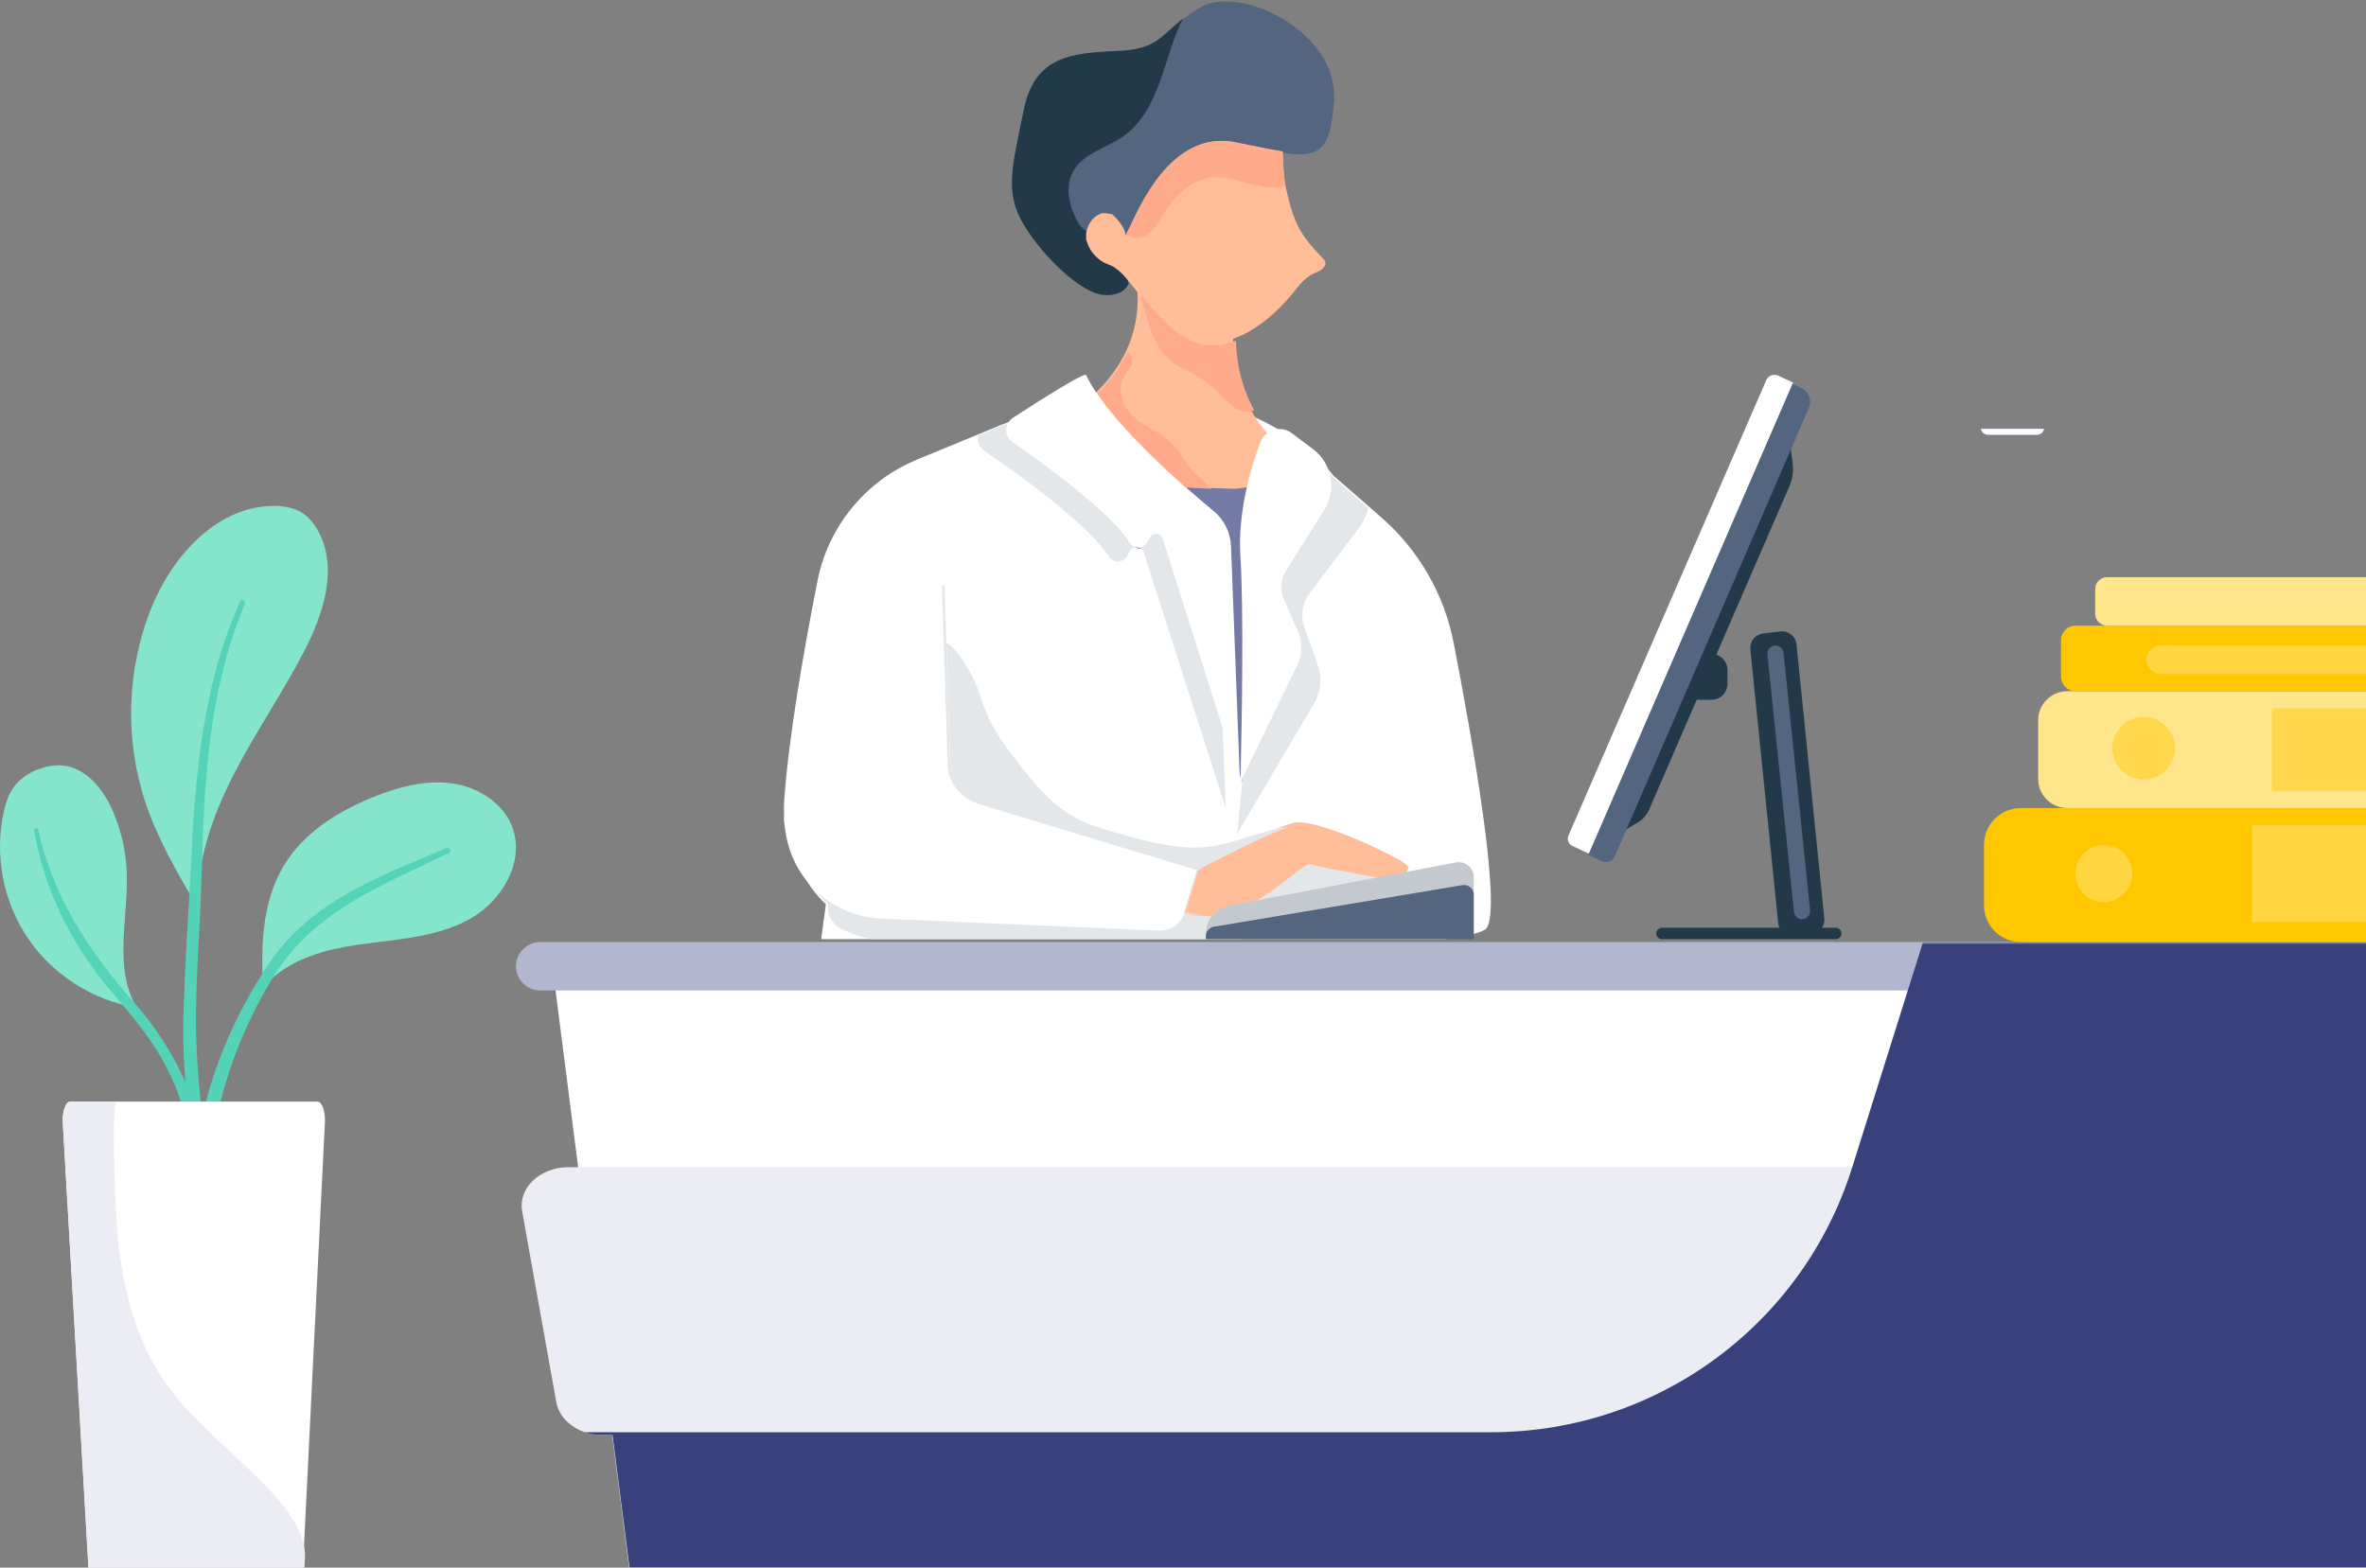<svg width="830" height="550" viewBox="0 0 830 550" fill="none" xmlns="http://www.w3.org/2000/svg">
<rect x="0" y="0" width="830" height="550" fill="#808080" stroke="none"/>
<path fill-rule="evenodd" clip-rule="evenodd" d="M591.469 245.5H600.531C603.552 245.5 606 243.009 606 239.937V235.063C606 231.991 603.552 229.5 600.531 229.5H591.469C588.448 229.5 586 231.991 586 235.063V239.937C586 243.009 588.448 245.5 591.469 245.5Z" fill="#213949"/>
<path fill-rule="evenodd" clip-rule="evenodd" d="M629.48 328.463L635.51 327.739C638.269 327.408 640.254 324.929 639.974 322.166L630.221 226.081C629.933 223.245 627.372 221.197 624.541 221.537L618.489 222.264C615.73 222.596 613.745 225.075 614.027 227.838L623.801 323.92C624.089 326.755 626.649 328.803 629.48 328.463Z" fill="#213949"/>
<path fill-rule="evenodd" clip-rule="evenodd" d="M620.015 229.58C619.859 228.069 620.957 226.711 622.487 226.523L622.495 226.522C624.076 226.328 625.508 227.453 625.669 229.014L634.985 319.421C635.142 320.94 634.033 322.302 632.495 322.48C630.921 322.664 629.499 321.54 629.339 319.986" fill="#54667F"/>
<path fill-rule="evenodd" clip-rule="evenodd" d="M583.037 329.5H643.963C645.088 329.5 646 328.604 646 327.5C646 326.395 645.088 325.5 643.963 325.5H583.037C581.912 325.5 581 326.395 581 327.5C581 328.604 581.912 329.5 583.037 329.5Z" fill="#213949"/>
<path fill-rule="evenodd" clip-rule="evenodd" d="M627.783 170.454L578.512 284.03C577.701 285.899 576.329 287.469 574.586 288.522L568 292.5L627.965 155.5L628.883 162.737C629.216 165.362 628.836 168.028 627.783 170.454Z" fill="#213949"/>
<path fill-rule="evenodd" clip-rule="evenodd" d="M634.559 143.099L566.474 300.449C565.714 302.206 563.662 302.989 561.932 302.182L557 299.882L628.412 134.5L631.923 136.136C634.538 137.354 635.708 140.444 634.559 143.099Z" fill="#54667F"/>
<path fill-rule="evenodd" clip-rule="evenodd" d="M623.82 131.796L629 134.217L557.369 299.5L551.644 296.825C550.246 296.172 549.622 294.523 550.237 293.106L619.605 133.393C620.311 131.769 622.216 131.047 623.82 131.796Z" fill="white"/>
<path fill-rule="evenodd" clip-rule="evenodd" d="M105.825 179.815C108.282 181.327 110.154 183.653 111.551 186.177C118.79 199.261 113.432 215.616 106.509 228.869C98.92 243.398 89.581 256.963 82.086 271.541C74.591 286.118 68.901 302.119 69.424 318.5C62.462 306.675 55.451 294.742 51.082 281.735C43.639 259.574 44.398 234.764 53.183 213.099C60.623 194.748 76.482 177.36 96.295 177.502C99.605 177.525 103.006 178.08 105.825 179.815Z" fill="#85E5CC"/>
<path fill-rule="evenodd" clip-rule="evenodd" d="M141.859 276.023C147.415 274.651 153.115 274.053 158.752 274.873C167.767 276.184 176.58 281.734 179.755 290.291C184.147 302.13 176.334 315.702 165.444 322.058C152.187 329.795 135.467 329.521 120.778 332.251C110.133 334.23 99.21 338.13 92.32 346.5C91.189 327.89 92.444 308.908 106.344 295.053C113.537 287.884 122.621 282.862 132.077 279.181C135.257 277.943 138.533 276.844 141.859 276.023Z" fill="#85E5CC"/>
<path fill-rule="evenodd" clip-rule="evenodd" d="M4.829 276.146C7.11 272.983 10.584 270.814 14.285 269.581C16.838 268.731 19.559 268.292 22.233 268.597C30.382 269.523 36.237 276.953 39.526 284.462C42.419 291.066 44.092 298.203 44.436 305.405C45.213 321.706 39.566 339.525 48 353.5C32.732 351.059 18.616 342.113 9.898 329.351C1.179 316.59 -2.02 300.193 1.264 285.093C1.951 281.933 2.938 278.769 4.829 276.146Z" fill="#85E5CC"/>
<path fill-rule="evenodd" clip-rule="evenodd" d="M85.91 212.004C73.628 240.77 71.779 272.035 70.829 302.918C70.763 305.035 70.703 307.152 70.642 309.263C70.141 326.997 68.466 344.774 68.793 362.52C68.95 370.891 69.675 379.177 70.473 387.5H63.818C62.446 383.036 60.602 378.784 58.445 374.556C54.171 366.185 48.653 359.253 42.808 352.28C41.049 350.175 39.254 348.064 37.459 345.905C24.614 330.463 15.282 311.289 12.011 291.42C11.866 290.549 13.16 290.15 13.359 291.051C18.685 314.719 31.233 333.899 47.075 351.76C47.099 351.79 47.123 351.814 47.147 351.844C54.135 359.744 59.641 368.199 64.169 377.744C64.489 378.415 64.761 379.099 65.057 379.776C64.428 372.034 64.114 364.298 64.326 356.52C64.719 342.197 65.656 327.874 66.441 313.558C66.623 310.346 66.792 307.14 66.943 303.934C68.46 272.313 71.059 240.232 84.224 211.012C84.75 209.857 86.4 210.861 85.91 212.004Z" fill="#55D3B9"/>
<path fill-rule="evenodd" clip-rule="evenodd" d="M157.492 299.277C134.242 310.485 110.284 319.525 96.049 342.486C95.952 342.644 95.855 342.795 95.765 342.953C87.01 357.182 81.022 371.975 77.074 387.5H72C76.105 370.921 83.698 354.633 92.308 341.172C92.87 340.276 93.446 339.398 94.027 338.526C109.037 316.05 132.68 307.669 156.505 297.588C157.631 297.109 158.643 298.72 157.492 299.277Z" fill="#55D3B9"/>
<path fill-rule="evenodd" clip-rule="evenodd" d="M22.026 393.906L22.235 397.387L22.892 408.83L24.443 435.862L25.458 453.6L27.636 491.26L28.188 500.962L30.216 536.216L31.261 554.36L33.453 592.428L33.886 599.945C34.08 603.13 35.169 605.5 36.467 605.5H101.225C102.537 605.5 103.656 603.093 103.805 599.834L104.924 577.209H104.939L105.178 572.172L105.953 556.36L106.461 546.251L106.506 545.251L109.802 478.336L109.817 478.003L110.026 473.781L110.966 454.859L111.354 446.934L111.518 443.75L112.637 420.828L113.04 412.829L113.98 393.758C114.173 389.907 112.965 386.5 111.399 386.5H24.607C23.026 386.5 21.803 389.981 22.026 393.906Z" fill="white"/>
<path fill-rule="evenodd" clip-rule="evenodd" d="M97.852 460.5H97.858L98.148 454.5H98.142L97.852 460.5Z" fill="#ECEDF2"/>
<path fill-rule="evenodd" clip-rule="evenodd" d="M94.922 502.5L95.079 499.5H95.073L94.922 502.5Z" fill="#ECEDF2"/>
<path fill-rule="evenodd" clip-rule="evenodd" d="M95.855 485.5H95.861L96.145 479.5L95.855 485.5Z" fill="#ECEDF2"/>
<path fill-rule="evenodd" clip-rule="evenodd" d="M22.237 397.419L22.898 408.86L24.458 435.888L25.479 453.623L27.671 491.278L28.227 500.979L30.268 536.227L31.319 554.368L33.525 592.43L33.961 599.946C34.156 603.13 35.252 605.5 36.558 605.5H101.722C103.043 605.5 104.169 603.094 104.319 599.835C104.319 599.835 105.445 577.213 105.46 577.213L105.7 572.177L106.481 556.368C106.481 556.368 106.991 546.263 106.991 546.26C107.423 533.59 92.151 520.122 83.863 512.223C73.589 502.431 62.826 493.341 55.359 481.094C47.188 467.692 43.392 451.808 41.49 436.343C40.881 431.389 38.56 386.518 41.133 386.5C35.63 386.538 30.127 386.534 24.624 386.534C23.032 386.534 21.802 390.014 22.027 393.939L22.237 397.419Z" fill="#ECEDF4"/>
<path fill-rule="evenodd" clip-rule="evenodd" d="M696 296.379V317.621C696 324.734 701.756 330.5 708.856 330.5H867.144C874.244 330.5 880 324.734 880 317.621V296.379C880 289.266 874.244 283.5 867.144 283.5H708.856C701.756 283.5 696 289.266 696 296.379Z" fill="#FFC700"/>
<path fill-rule="evenodd" clip-rule="evenodd" d="M867 289.5H790V323.5H867L856.607 306.501L867 289.5Z" fill="#FFD640"/>
<path fill-rule="evenodd" clip-rule="evenodd" d="M748 306.502C748 300.979 743.522 296.5 738 296.5C732.476 296.5 728 300.979 728 306.502C728 312.025 732.476 316.5 738 316.5C743.522 316.5 748 312.025 748 306.502Z" fill="#FFD640"/>
<path fill-rule="evenodd" clip-rule="evenodd" d="M715 252.722V273.278C715 278.924 719.582 283.5 725.234 283.5H865.766C871.418 283.5 876 278.924 876 273.278V252.722C876 247.076 871.418 242.5 865.766 242.5H725.234C719.582 242.5 715 247.076 715 252.722Z" fill="#FFE68B"/>
<path fill-rule="evenodd" clip-rule="evenodd" d="M865 248.5H797V277.5H865L855.822 262.999L865 248.5Z" fill="#FFD84D"/>
<path fill-rule="evenodd" clip-rule="evenodd" d="M763 262.498C763 256.424 758.078 251.5 752.001 251.5C745.926 251.5 741 256.424 741 262.498C741 268.573 745.926 273.5 752.001 273.5C758.078 273.5 763 268.573 763 262.498Z" fill="#FFD84D"/>
<path fill-rule="evenodd" clip-rule="evenodd" d="M723 224.64V237.36C723 240.198 725.27 242.5 728.071 242.5H879.929C882.73 242.5 885 240.198 885 237.36V224.64C885 221.802 882.73 219.5 879.929 219.5H728.071C725.27 219.5 723 221.802 723 224.64Z" fill="#FFC700"/>
<path fill-rule="evenodd" clip-rule="evenodd" d="M753 231.5C753 234.261 755.328 236.5 758.199 236.5H861.801C864.672 236.5 867 234.261 867 231.5C867 228.739 864.672 226.5 861.801 226.5H758.199C755.328 226.5 753 228.739 753 231.5Z" fill="#FFD640"/>
<path fill-rule="evenodd" clip-rule="evenodd" d="M735 206.629V215.371C735 217.651 736.885 219.5 739.21 219.5H867.79C870.115 219.5 872 217.651 872 215.371V206.629C872 204.349 870.115 202.5 867.79 202.5H739.21C736.885 202.5 735 204.349 735 206.629Z" fill="#FFE68B"/>
<path fill-rule="evenodd" clip-rule="evenodd" d="M874 345.544L873.769 347.376L865.867 409.372L863.484 428.072L853.921 503.305L849.462 538.351L841.882 597.768C838.569 598.623 835.102 599.208 831.551 599.5H226.993L226.585 596.306L219.198 538.327L215.8 511.716L214.732 503.305L214.609 502.343L205.176 428.072L202.793 409.372L194.875 347.376L194.645 345.544L193 332.5H712.106L708.969 345.544H874Z" fill="white"/>
<path fill-rule="evenodd" clip-rule="evenodd" d="M884.828 424.956L872.819 491.963C871.95 496.862 867.967 500.797 862.647 502.529C860.755 503.161 858.695 503.5 856.542 503.5H211.46C209.33 503.5 207.27 503.169 205.394 502.537C205.371 502.529 205.348 502.522 205.325 502.514C200.035 500.782 196.052 496.839 195.161 491.963L193.039 480.165L183.174 424.956C182.198 419.442 185.404 414.298 190.701 411.579C193.208 410.27 196.222 409.5 199.451 409.5H868.521C871.758 409.5 874.764 410.255 877.278 411.579C882.591 414.298 885.797 419.442 884.828 424.956Z" fill="#ECEDF4"/>
<path fill-rule="evenodd" clip-rule="evenodd" d="M889 339C889 343.694 885.146 347.5 880.392 347.5H189.608C187.231 347.5 185.077 346.55 183.523 345.008C181.962 343.474 181 341.347 181 339C181 334.306 184.854 330.5 189.608 330.5H880.392C882.769 330.5 884.923 331.449 886.477 332.991C888.038 334.526 889 336.653 889 339Z" fill="#B3B6CF"/>
<mask id="mask0" mask-type="alpha" maskUnits="userSpaceOnUse" x="205" y="330" width="684" height="270">
<path fill-rule="evenodd" clip-rule="evenodd" d="M205.078 330.692H888.821V599.42H205.078V330.692Z" fill="white"/>
</mask>
<g mask="url(#mask0)">
<path fill-rule="evenodd" clip-rule="evenodd" d="M874.472 347.876L866.563 409.729H868.679C871.918 409.729 874.926 410.481 877.442 411.802C882.759 414.512 885.967 419.641 884.997 425.138L872.979 491.944C872.11 496.827 868.125 500.751 862.8 502.478C860.908 503.108 858.846 503.446 856.691 503.446H854.606L850.144 538.411L842.558 597.692C839.242 598.545 835.772 599.128 832.217 599.42H227.137L226.729 596.233L219.335 538.388L215.934 511.838L214.865 503.446H211.148C209.017 503.446 206.955 503.116 205.078 502.486H523.135C581.102 502.486 632.355 464.924 649.702 409.729V409.729L669.144 347.876L673.815 333.034L674.546 330.692H880.212C882.589 330.692 884.744 331.652 886.298 333.211C887.995 334.897 888.984 337.29 888.799 339.909C888.478 344.447 884.51 347.876 879.951 347.876H874.472Z" fill="#38417C"/>
</g>
<path fill-rule="evenodd" clip-rule="evenodd" d="M697.464 152.5H714.535C715.805 152.5 716.842 151.626 717 150.5H695C695.157 151.626 696.195 152.5 697.464 152.5Z" fill="#f9faff"/>
<path fill-rule="evenodd" clip-rule="evenodd" d="M697.464 152.5H714.535C715.805 152.5 716.842 151.626 717 150.5H695C695.157 151.626 696.195 152.5 697.464 152.5Z" fill="#f9faff"/>
<path fill-rule="evenodd" clip-rule="evenodd" d="M521.514 325.596C520.438 327.099 515.074 328.388 506.636 329.5H288.064L289.024 322.451L289.732 317.25C281.916 310.178 276.329 297.461 275.215 287.029C274.992 285.073 274.946 283.194 275.061 281.452C276.613 258.502 282.208 226.908 286.796 203.728C290.584 184.606 303.718 168.651 321.769 161.211L343.395 152.298L350.956 149.176C360.501 145.394 369.415 142.763 377.73 141.06C414.548 133.505 439.463 144.136 453.58 153.939C463.116 160.566 467.72 166.818 467.72 166.818L480.146 177.671L484.588 181.545C497.722 193.02 506.651 208.53 509.963 225.627C516.711 260.512 526.824 318.171 521.514 325.596Z" fill="white"/>
<path fill-rule="evenodd" clip-rule="evenodd" d="M493.997 312.303C494.082 314.651 492.207 316.724 490.033 317.637C487.85 318.549 485.415 318.565 483.064 318.619C466.337 318.949 449.279 321.604 434.558 329.5H305.981C302.024 328.863 298.275 327.574 294.848 325.732C291.775 324.082 290.046 320.698 290.514 317.245C286.603 313.707 283.253 308.758 280.748 303.386C278.228 298.015 276.553 292.229 276 287.011C277.729 264.25 283.131 233.839 287.579 211.347L331.321 205.5L333.304 268.302C333.496 274.334 337.522 279.575 343.316 281.317L420.712 304.645L422.755 305.259L418.507 319.916C418.468 320.054 418.422 320.2 418.376 320.338C420.735 320.798 423.946 321.374 426.021 321.374C428.349 321.374 430.831 320.783 433.359 319.808C436.54 318.596 439.79 316.769 442.871 314.774C443.132 314.651 443.386 314.49 443.624 314.283C451.592 309.026 458.284 302.826 459.56 303.248C460.612 303.594 467.527 304.944 474.443 306.249C478.96 307.108 483.479 307.945 486.36 308.482C488.043 308.789 489.779 308.52 491.223 307.714C492.737 308.942 493.936 310.408 493.997 312.303Z" fill="#E4E7E9"/>
<path fill-rule="evenodd" clip-rule="evenodd" d="M493.301 306.078C492.753 306.787 492.073 307.35 491.309 307.774C489.857 308.584 488.113 308.854 486.422 308.545C483.527 308.006 478.986 307.165 474.447 306.301C467.498 304.99 460.549 303.633 459.491 303.286C458.21 302.862 451.485 309.093 443.479 314.375C443.224 314.537 442.977 314.707 442.722 314.868C439.626 316.873 436.36 318.709 433.163 319.927C430.623 320.906 428.13 321.5 425.79 321.5C422.972 321.5 418.046 320.436 416 320.042L420.455 304.69L420.347 304.659L420.656 304.011C420.656 304.011 442.452 292.545 451.863 289.268C452.52 289.044 453.107 288.851 453.631 288.712C461.692 286.53 493.201 301.829 493.926 304.011C494.15 304.674 493.841 305.391 493.301 306.078Z" fill="#FFBD9A"/>
<path fill-rule="evenodd" clip-rule="evenodd" d="M426 321.5C422.9 321.5 420.592 321.368 418.889 321.161C417.633 321.008 416.699 320.817 416 320.616V320.611L416.047 320.5C418.127 320.77 423.135 321.5 426 321.5Z" fill="#FFBD9A"/>
<path fill-rule="evenodd" clip-rule="evenodd" d="M420 304.532L415.807 320.492V320.5C413.556 319.421 414.045 318.081 414.045 318.081L419.899 304.5L420 304.532Z" fill="#FFBD9A"/>
<path fill-rule="evenodd" clip-rule="evenodd" d="M420 304.682L415.559 319.966L415.513 320.127C415.005 321.878 413.989 323.375 412.65 324.464C412.65 324.472 412.65 324.472 412.642 324.48C412.126 324.91 411.557 325.278 410.949 325.57C409.648 326.222 408.17 326.56 406.631 326.491L383.54 325.493L380.677 325.37L309.22 322.292C292.733 321.586 278.879 309.641 275.839 293.459C275.446 291.386 275.169 289.382 275 287.486C276.701 264.671 282.15 233.996 286.637 211.349L330.455 205.5L331.071 224.96L332.441 268.325C332.634 274.359 336.667 279.602 342.47 281.345L420 304.682Z" fill="white"/>
<path fill-rule="evenodd" clip-rule="evenodd" d="M455.773 221.525C457.432 225.206 457.355 229.431 455.574 233.051L435.693 273.419L435.731 274.5L435.509 273.794L435.347 274.117C435.347 274.117 435.355 273.856 435.37 273.358L408.525 189.37C407.895 187.407 405.261 187.077 404.163 188.818L402.896 190.85C401.56 192.974 398.443 193.043 397.083 190.934C390.932 181.379 373.048 167.836 361 159.347C365.193 149.93 375.252 141.939 385.519 138.856C388.637 137.921 391.777 137.438 394.78 137.506C412.318 137.905 429.849 142.79 444.408 152.683C444.531 152.76 444.647 152.836 444.769 152.921C448.017 155.152 451.166 157.668 453.285 160.988C458.622 169.385 456.073 180.351 458 190.129L451.557 200.175C449.584 203.25 449.3 207.1 450.797 210.428L455.773 221.525Z" fill="#737AA3"/>
<path fill-rule="evenodd" clip-rule="evenodd" d="M451 169.183L433.406 171.5C433.406 171.5 429.926 171.446 424.502 171.214C415.835 170.836 402.204 169.994 389.98 168.171C369.036 165.058 352.207 159.048 371.445 147.555C372.425 146.968 373.373 146.381 374.283 145.778C385.199 138.641 391.495 130.708 395.013 123.224C402.479 107.35 397.454 93.485 397.454 93.485C397.454 93.485 434.171 85.761 432.641 113.568C432.527 115.631 432.504 117.6 432.565 119.493C432.901 130.322 435.831 138.409 438.906 144.002C442.555 150.621 446.41 153.734 446.41 153.734L451 169.183Z" fill="#FFBD9A"/>
<path fill-rule="evenodd" clip-rule="evenodd" d="M467.95 34.996C466.8 52.701 463.104 55.553 450.2 53.647C445.731 52.986 440.167 51.756 433.221 50.372C408.594 45.467 397.442 79.539 395.073 82.683C394.872 82.506 394.679 82.314 394.501 82.114C394.092 80.654 393.266 79.323 392.433 78.255L392.425 78.247C391.221 76.717 390.002 75.741 390.002 75.741L392.803 86.934L395.921 99.388C395.921 99.388 394.633 104.185 386.915 103.417C379.197 102.648 366.077 90.348 359.131 78.816C352.185 67.285 355.273 58.059 359.131 38.84C362.99 19.621 376.11 18.852 392.317 18.084C405.8 17.446 406.996 13.079 415.023 6.76C416.643 5.484 418.542 4.131 420.873 2.708C434.764 -5.748 469.494 11.165 467.95 34.996Z" fill="#54667F"/>
<path fill-rule="evenodd" clip-rule="evenodd" d="M396 82.214C395.609 82.591 395.352 82.61 395.23 82.185C395.162 81.953 395.095 81.731 395 81.5C395.311 81.751 395.649 81.992 396 82.214Z" fill="#54667F"/>
<path fill-rule="evenodd" clip-rule="evenodd" d="M415 6.5C412.122 12.081 410.325 18.332 408.373 24.353C405.488 33.263 401.669 42.536 393.977 47.894C388.13 51.979 380.168 53.721 376.581 59.888C373.279 65.576 375.122 72.93 378.486 78.58C380.214 81.487 386.602 84.169 392.789 86.89L395.906 99.377C395.906 99.377 394.618 104.187 386.903 103.416C379.188 102.646 366.073 90.313 359.13 78.75C352.187 67.188 355.272 57.937 359.13 38.667C362.987 19.396 376.102 18.625 392.303 17.855C405.781 17.215 406.977 12.836 415 6.5Z" fill="#213949"/>
<path fill-rule="evenodd" clip-rule="evenodd" d="M463.666 94.51C462.846 95.245 461.803 95.482 460.675 96.032C458.405 97.149 456.403 99.184 454.792 101.272C450.337 107.071 444.416 112.777 438.18 116.311C437.083 116.939 435.971 117.497 434.859 117.971C428.025 120.894 422.941 121.498 416.713 118.644C409.618 115.393 405.86 109.687 400.484 104.156C400.093 103.751 399.709 103.33 399.341 102.894C396.457 99.52 393.942 95.313 389.869 93.217C389.654 93.11 389.47 93.064 389.271 92.973C388.228 92.498 387.2 92.169 386.249 91.488C383.526 89.53 381.916 87.281 381.026 83.969C381.018 83.946 381.011 83.908 381.011 83.885C381.003 82.661 380.926 81.659 381.333 80.442C382.207 77.803 383.726 75.883 386.287 74.919C386.909 74.69 387.706 74.858 388.12 74.85C388.258 74.843 388.32 74.843 388.343 74.843L388.297 74.85C388.673 74.919 389.002 74.981 389.393 75.073C389.401 75.073 389.263 75.118 389.478 75.073C389.7 75.026 389.524 75.355 390.329 74.782C390.766 73.917 391.265 73.045 391.817 72.165C399.955 59.123 419.382 44.88 431.201 41.781C454.379 35.708 448.365 52.506 450.95 65.266C450.996 65.48 451.042 65.694 451.088 65.908C454.01 78.737 456.089 82.34 464.226 90.823C465.599 92.246 464.978 93.324 463.666 94.51Z" fill="#FFBD9A"/>
<path fill-rule="evenodd" clip-rule="evenodd" d="M468 34.5C466.46 58.374 460.301 55.293 433.354 49.903C406.407 44.512 395.628 86.098 394.858 82.248C394.088 78.397 390.239 75.317 390.239 75.317L381 59.914L423.345 34.5H468Z" fill="#54667F"/>
<path fill-rule="evenodd" clip-rule="evenodd" d="M430 283.5L429.761 282.755L429.614 282.295L401.2 193.74C400.536 191.667 397.75 191.321 396.585 193.156L395.242 195.298C393.83 197.54 390.535 197.609 389.092 195.382C382.586 185.309 363.657 171.028 350.9 162.076C348.878 160.648 347.011 159.366 345.367 158.245C343.461 156.948 342.713 154.76 343.098 152.748L350.692 149.623C360.277 145.838 369.228 143.205 377.578 141.5C388.675 156.994 409.797 175.098 420.215 183.597C424.12 186.783 426.45 191.49 426.651 196.511L429.745 276.958V276.966L429.954 282.356L430 283.5Z" fill="#E4E7E9"/>
<path fill-rule="evenodd" clip-rule="evenodd" d="M435 274.5L434.778 273.791L434.64 273.352L407.859 188.973C407.231 187.001 404.603 186.669 403.508 188.418L402.244 190.46C400.911 192.594 397.801 192.663 396.445 190.545C390.309 180.945 372.468 167.339 360.448 158.81C358.541 157.446 356.779 156.221 355.232 155.158C352.206 153.078 352.267 148.571 355.354 146.568C360.188 143.432 366.822 139.187 372.138 135.997C376.995 133.085 380.741 131.059 380.994 131.583C381.905 133.493 383.077 135.496 384.456 137.554C384.602 137.777 384.755 138 384.908 138.224C392.324 149.041 405.124 161.36 415.443 170.49C419.403 173.988 422.996 177.016 425.777 179.312C429.462 182.347 431.66 186.831 431.844 191.616L434.763 268.267V268.275L434.962 273.414L435 274.5Z" fill="white"/>
<path fill-rule="evenodd" clip-rule="evenodd" d="M480 178.296C479.426 180.696 478.362 183.019 476.793 185.11L467.702 197.185L459.376 208.245C456.82 211.637 456.147 216.074 457.57 220.066L462.299 233.387C463.876 237.801 463.401 242.693 461.021 246.731L434.467 291.723L434.214 292.138L434 292.5C434 292.5 434.03 292.2 434.099 291.623C434.206 290.546 434.421 288.524 434.696 285.77V285.762C436.433 268.619 440.841 223.135 441.155 200.923C441.4 183.465 447.989 166.152 452.833 155.738C453.04 155.3 453.277 154.885 453.545 154.5C463.042 161.145 467.626 167.413 467.626 167.413L480 178.296Z" fill="#E4E7E9"/>
<path fill-rule="evenodd" clip-rule="evenodd" d="M464.529 178.946L457.569 189.981L451.188 200.091C449.233 203.186 448.952 207.059 450.435 210.409L455.363 221.576C457.006 225.28 456.93 229.532 455.166 233.174L435.474 273.798L435.291 274.176L435.131 274.5C435.131 274.5 435.139 274.237 435.154 273.736C435.177 272.802 435.223 271.042 435.276 268.65V268.643C435.618 253.733 436.348 214.198 435.131 195.013C434.173 179.934 438.653 164.553 442.091 155.239C442.532 154.05 443.239 153.055 444.107 152.298C446.556 150.138 450.305 149.806 453.15 151.951L460.672 157.623C467.282 162.601 468.963 171.916 464.529 178.946Z" fill="white"/>
<path fill-rule="evenodd" clip-rule="evenodd" d="M451 65.321C449.254 65.703 447.492 65.864 445.815 65.78C438.506 65.413 431.489 61.341 424.258 62.41C417.28 63.434 411.872 69.05 408.233 75.048C406.979 77.103 405.848 79.265 404.148 80.969C402.447 82.665 400.009 83.865 397.639 83.399C396.616 83.2 395.739 82.734 395 82.092C397.362 78.967 408.479 45.104 433.028 49.979C439.952 51.354 445.499 52.577 449.954 53.234C450.223 57.123 450.208 61.417 451 65.321Z" fill="#FFAB8B"/>
<path fill-rule="evenodd" clip-rule="evenodd" d="M440 143.97C439.295 144.27 438.551 144.454 437.792 144.493C434.336 144.662 431.538 141.924 429.105 139.487C426.215 136.588 423.162 133.804 419.613 131.736C416.699 130.036 413.476 128.829 410.825 126.738C406.494 123.308 404.246 117.933 402.673 112.658C401.759 109.613 401.023 106.514 400 103.5C400.372 103.938 400.759 104.361 401.155 104.769C406.587 110.328 410.384 116.064 417.551 119.332C423.123 121.87 427.788 121.686 433.576 119.571C433.917 130.352 436.885 138.402 440 143.97Z" fill="#FFAB8B"/>
<path fill-rule="evenodd" clip-rule="evenodd" d="M425 171.5C422.371 171.384 419.284 171.222 415.913 171.013C405.619 161.858 392.849 149.505 385.451 138.658C385.298 138.434 385.145 138.21 385 137.986C389.952 133.196 393.307 128.259 395.539 123.5C396.341 124.087 396.953 124.891 397.189 125.918C397.732 128.236 395.906 129.534 394.805 131.326C390.762 137.901 394.645 144.383 400.323 148.246C404.136 150.842 408.5 152.734 411.68 156.095C414.163 158.714 415.76 162.083 418.129 164.81C420.231 167.228 422.898 169.105 425 171.5Z" fill="#FFAB8B"/>
<path fill-rule="evenodd" clip-rule="evenodd" d="M420.644 305.5L343.376 282.104C337.584 280.354 333.559 275.091 333.367 269.033L332 225.5C332.569 225.778 333.183 226.225 333.874 226.872C336.947 229.754 339.743 234.601 341.571 238.37C343.438 242.2 344.467 246.385 346.111 250.307C348.676 256.441 352.702 261.828 356.75 267.092C362.495 274.559 368.602 282.104 376.829 286.666C381.653 289.34 387.015 290.865 392.315 292.376C402.977 295.405 414.031 298.472 425.007 296.923C434.21 295.628 442.775 291.159 452 290.118C442.636 293.393 420.951 304.853 420.951 304.853L420.644 305.5Z" fill="#E4E7E9"/>
<path fill-rule="evenodd" clip-rule="evenodd" d="M431.201 317.751L510.674 302.598C513.953 301.972 517 304.432 517 307.704V327.5H423C423 322.746 426.438 318.659 431.201 317.751Z" fill="#C3C9CE"/>
<path fill-rule="evenodd" clip-rule="evenodd" d="M517 313.833V329.5H423V328.435C423 326.809 424.202 325.415 425.858 325.137L512.986 310.55C515.081 310.197 517 311.764 517 313.833Z" fill="#54667F"/>
</svg>
